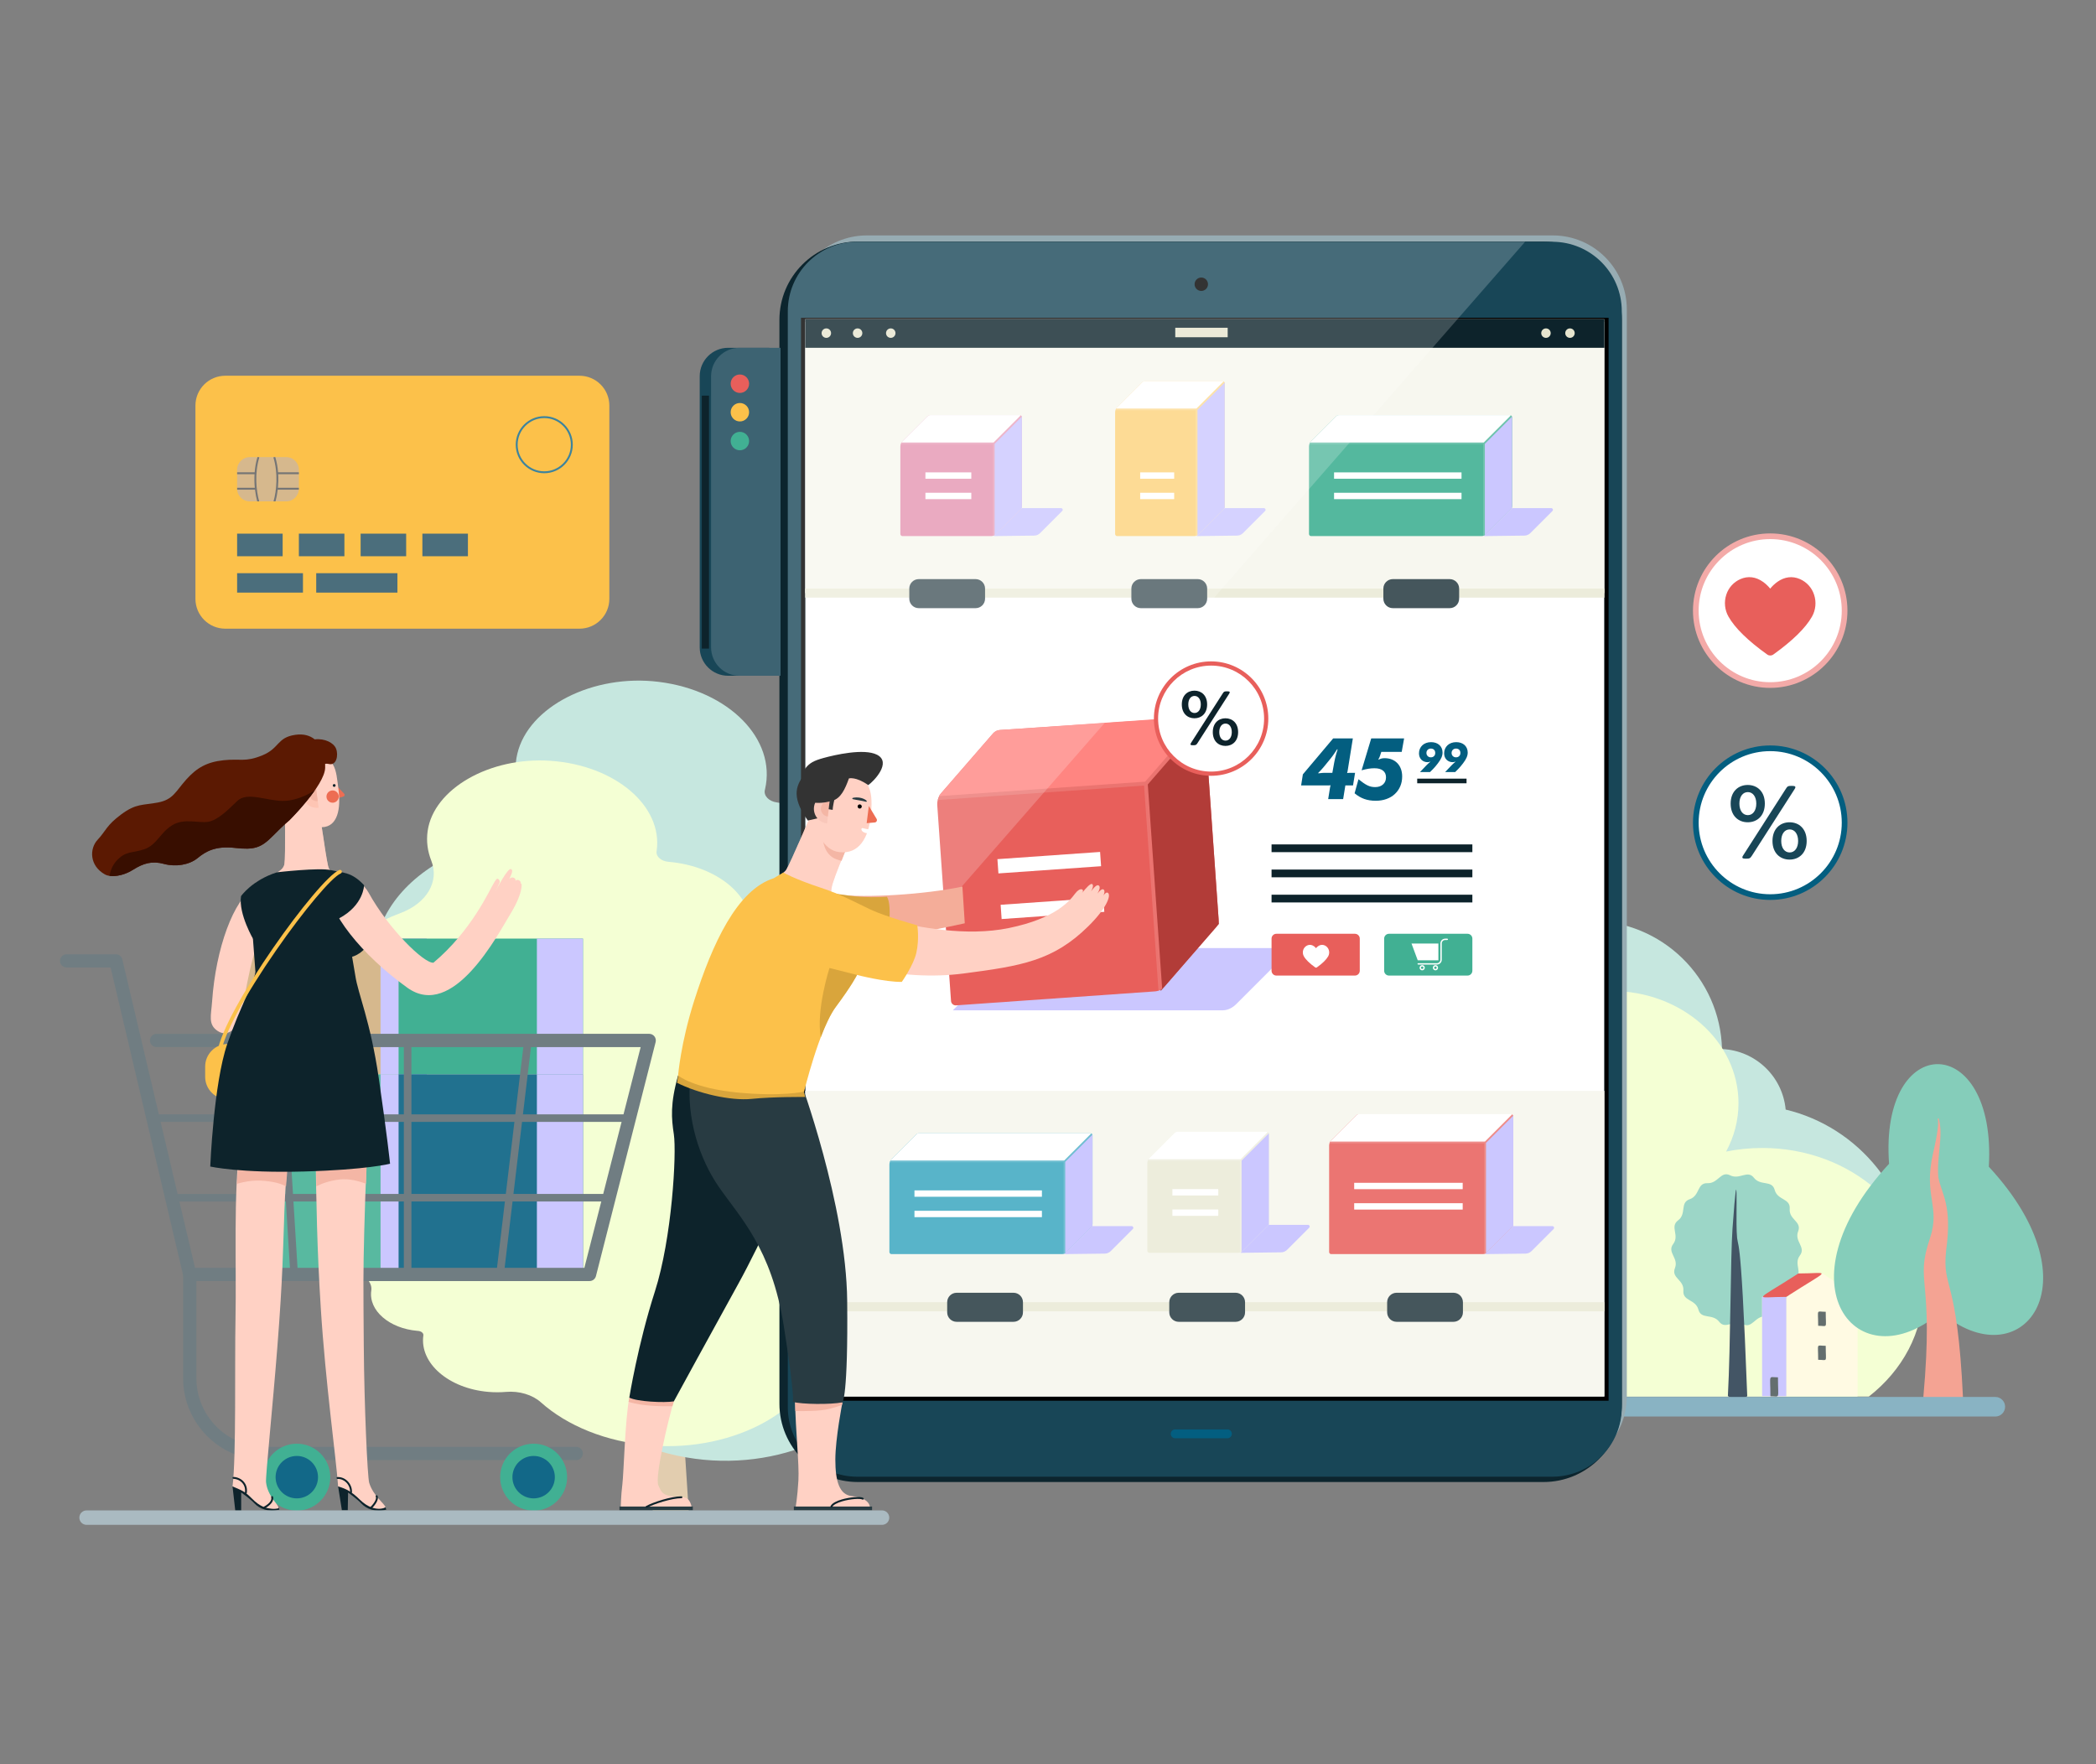 <?xml version="1.0" encoding="UTF-8"?>
<svg width="600px" height="505px" viewBox="0 0 600 505" version="1.1" xmlns="http://www.w3.org/2000/svg" xmlns:xlink="http://www.w3.org/1999/xlink">
    <rect x="0" y="0" width="600" height="505" fill="#808080" stroke="none"/>
    <title>购物1</title>
    <defs>
        <path d="M8.081,0.296 L20.38,4.916 C20.38,4.916 14.232,18.623 13.899,21.524 C13.868,21.795 13.858,22.033 13.871,22.244 L13.871,22.244 L0.112,16.92 C0.488,16.698 0.785,16.422 0.989,16.075 C2.261,13.921 8.081,0.296 8.081,0.296 L8.081,0.296 Z" id="path-1"></path>
        <path d="M9.867,0.33 C9.867,0.33 12.302,17.678 12.949,20.362 C13.01,20.614 13.077,20.827 13.156,21.01 L13.156,21.01 L0.023,21.01 C0.265,20.685 0.423,20.339 0.483,19.961 C0.846,17.663 0.599,3.018 0.589,2.433 L0.589,2.415 L9.867,0.33 Z" id="path-3"></path>
    </defs>
    <g id="购物1" stroke="none" stroke-width="1" fill="none" fill-rule="evenodd">
        <g id="编组" transform="translate(17, 67)">
            <polygon id="Fill-1" fill="#E2CDAF" points="180.229 366.685 169.765 366.685 171.884 327.426 177.692 327.426"></polygon>
            <g transform="translate(0, 0.036)">
                <path d="M251.844,286.343 C252.936,281.635 251.472,276.993 248.185,273.171 C245.674,270.251 245.42,266.633 247.675,263.704 C249.569,261.246 250.925,258.507 251.61,255.55 C253.471,247.524 250.011,239.634 243.087,233.802 C239.464,230.749 238.218,226.6 239.97,222.875 C240.387,221.99 240.711,221.066 240.933,220.109 C242.57,213.044 238.195,206.13 230.499,202.162 C226.04,199.862 224.283,195.671 226.498,192.149 C227.538,190.495 228.394,188.721 228.803,186.956 C231.4,175.756 220.922,164.884 205.401,162.672 L205.355,162.666 C203.071,162.342 201.555,160.735 201.954,159.089 C201.968,159.029 201.982,158.97 201.996,158.91 C205.32,144.572 191.664,130.66 171.609,128.154 C152.776,125.8 134.24,135.237 131.078,148.774 C130.314,152.043 130.434,155.289 131.312,158.383 C133.249,165.211 128.612,172.061 119.951,174.81 C105.024,179.549 93.667,189.43 90.744,202.04 C88.887,210.046 90.708,217.959 95.316,224.859 C99.37,230.93 97.47,238.127 90.728,242.519 C84.149,246.805 79.463,252.684 77.868,259.565 C75.041,271.755 82.709,283.682 96.115,290.415 C98.624,291.675 99.89,293.847 99.378,295.987 C99.373,296.007 99.368,296.027 99.364,296.047 C97.9,302.359 103.804,308.485 112.551,309.731 C112.617,309.741 112.684,309.75 112.75,309.759 C113.745,309.89 114.429,310.574 114.263,311.29 L114.259,311.304 C112.198,320.194 120.514,328.823 132.833,330.577 C134.696,330.843 136.544,330.936 138.346,330.871 C142.497,330.723 146.509,332.246 148.877,334.78 C156.324,342.751 168.012,348.673 182.014,350.55 C208.144,354.052 233.869,341.221 238.408,322.425 C239.363,318.476 239.379,314.548 238.574,310.761 C237.42,305.331 239.739,299.907 244.981,296.084 C248.476,293.534 250.951,290.195 251.844,286.343" id="Fill-2" fill="#C6E7DF"></path>
                <path d="M227.515,286.764 C228.102,282.553 226.364,278.521 223.033,275.297 C220.489,272.835 219.944,269.65 221.747,266.957 C223.26,264.697 224.259,262.213 224.627,259.569 C225.627,252.392 221.786,245.583 214.965,240.753 C211.395,238.225 209.899,234.618 211.173,231.245 C211.476,230.443 211.691,229.612 211.81,228.756 C212.691,222.438 208.099,216.533 200.735,213.387 C196.469,211.563 194.502,207.943 196.216,204.728 C197.021,203.218 197.648,201.611 197.868,200.032 C199.264,190.015 188.763,180.899 174.414,179.67 L174.371,179.667 C172.259,179.487 170.737,178.138 170.958,176.665 C170.966,176.612 170.974,176.559 170.981,176.505 C172.768,163.682 159.104,152.029 140.594,150.751 C123.212,149.551 107.124,158.755 105.415,170.862 C105.002,173.786 105.394,176.648 106.463,179.341 C108.823,185.283 105.188,191.551 97.527,194.384 C84.324,199.268 74.824,208.528 73.252,219.806 C72.254,226.966 74.602,233.872 79.404,239.753 C83.629,244.928 82.522,251.374 76.753,255.57 C71.125,259.663 67.361,265.077 66.503,271.23 C64.984,282.133 73.013,292.311 85.826,297.634 C88.224,298.63 89.568,300.49 89.286,302.405 C89.283,302.423 89.281,302.441 89.278,302.459 C88.492,308.103 94.409,313.24 102.495,313.932 C102.556,313.937 102.617,313.942 102.679,313.947 C103.598,314.017 104.282,314.589 104.192,315.23 L104.19,315.243 C103.082,323.193 111.416,330.428 122.805,331.403 C124.528,331.55 126.221,331.546 127.859,331.405 C131.632,331.08 135.424,332.239 137.804,334.366 C145.289,341.061 156.464,345.748 169.398,346.752 C193.536,348.625 215.885,336.088 218.394,319.269 C218.921,315.736 218.595,312.265 217.532,308.957 C216.008,304.214 217.652,299.314 222.101,295.691 C225.068,293.275 227.035,290.209 227.515,286.764" id="Fill-4" fill="#F4FFD4"></path>
                <polygon id="Fill-6" fill="#D6B88D" points="52.344 240.486 105.132 240.486 105.132 201.645 52.344 201.645"></polygon>
                <polygon id="Fill-8" fill="#58B9A0" points="52.344 296.393 105.132 296.393 105.132 240.486 52.344 240.486"></polygon>
                <polygon id="Fill-9" fill="#CBC7FF" points="91.935 240.486 105.132 240.486 105.132 201.645 91.935 201.645"></polygon>
                <polygon id="Fill-10" fill="#CBC7FF" points="91.935 296.393 105.132 296.393 105.132 240.486 91.935 240.486"></polygon>
                <polygon id="Fill-11" fill="#41B093" points="97.099 240.486 149.887 240.486 149.887 201.645 97.099 201.645"></polygon>
                <polygon id="Fill-12" fill="#21718F" points="97.099 296.393 149.887 296.393 149.887 240.486 97.099 240.486"></polygon>
                <polygon id="Fill-13" fill="#CBC7FF" points="136.69 240.486 149.887 240.486 149.887 201.645 136.69 201.645"></polygon>
                <polygon id="Fill-14" fill="#CBC7FF" points="136.69 296.393 149.887 296.393 149.887 240.486 136.69 240.486"></polygon>
                <path d="M37.32,299.681 C36.44,299.681 35.675,299.075 35.473,298.218 L14.666,209.922 L2.072,209.922 C1.024,209.922 0.174,209.072 0.174,208.024 C0.174,206.975 1.024,206.126 2.072,206.126 L16.169,206.126 C17.05,206.126 17.814,206.731 18.016,207.588 L38.823,295.884 L150.281,295.884 L166.397,232.701 L27.829,232.701 C26.781,232.701 25.931,231.851 25.931,230.803 C25.931,229.754 26.781,228.904 27.829,228.904 L168.84,228.904 C169.427,228.904 169.98,229.175 170.34,229.638 C170.699,230.101 170.824,230.704 170.68,231.272 L153.596,298.252 C153.381,299.093 152.624,299.681 151.756,299.681 L37.32,299.681 Z" id="Fill-15" fill="#707D82"></path>
                <path d="M147.96,350.933 L58.869,350.933 C45.94,350.933 35.422,340.415 35.422,327.487 L35.422,297.783 C35.422,296.735 36.272,295.885 37.32,295.885 C38.369,295.885 39.219,296.735 39.219,297.783 L39.219,327.487 C39.219,338.322 48.034,347.137 58.869,347.137 L147.96,347.137 C149.008,347.137 149.858,347.987 149.858,349.035 C149.858,350.083 149.008,350.933 147.96,350.933" id="Fill-16" fill="#707D82"></path>
                <path d="M145.339,355.814 C145.339,361.106 141.049,365.396 135.757,365.396 C130.465,365.396 126.176,361.106 126.176,355.814 C126.176,350.523 130.465,346.233 135.757,346.233 C141.049,346.233 145.339,350.523 145.339,355.814" id="Fill-17" fill="#41B093"></path>
                <path d="M141.829,355.814 C141.829,359.167 139.11,361.886 135.757,361.886 C132.404,361.886 129.685,359.167 129.685,355.814 C129.685,352.461 132.404,349.742 135.757,349.742 C139.11,349.742 141.829,352.461 141.829,355.814" id="Fill-18" fill="#126888"></path>
                <path d="M77.545,355.814 C77.545,361.106 73.255,365.396 67.963,365.396 C62.672,365.396 58.382,361.106 58.382,355.814 C58.382,350.523 62.672,346.233 67.963,346.233 C73.255,346.233 77.545,350.523 77.545,355.814" id="Fill-19" fill="#41B093"></path>
                <path d="M74.035,355.814 C74.035,359.167 71.316,361.886 67.963,361.886 C64.61,361.886 61.891,359.167 61.891,355.814 C61.891,352.461 64.61,349.742 67.963,349.742 C71.316,349.742 74.035,352.461 74.035,355.814" id="Fill-20" fill="#126888"></path>
                <path d="M162.332,254.123 L28.643,254.123 C28.044,254.123 27.558,253.638 27.558,253.039 C27.558,252.44 28.044,251.954 28.643,251.954 L162.332,251.954 C162.931,251.954 163.417,252.44 163.417,253.039 C163.417,253.638 162.931,254.123 162.332,254.123" id="Fill-21" fill="#707D82"></path>
                <path d="M156.095,276.902 L32.711,276.902 C32.112,276.902 31.626,276.417 31.626,275.818 C31.626,275.218 32.112,274.733 32.711,274.733 L156.095,274.733 C156.694,274.733 157.18,275.218 157.18,275.818 C157.18,276.417 156.694,276.902 156.095,276.902" id="Fill-22" fill="#707D82"></path>
                <path d="M99.691,298.325 C99.091,298.325 98.606,297.839 98.606,297.241 L98.606,230.803 C98.606,230.204 99.091,229.718 99.691,229.718 C100.29,229.718 100.775,230.204 100.775,230.803 L100.775,297.241 C100.775,297.839 100.29,298.325 99.691,298.325" id="Fill-23" fill="#707D82"></path>
                <path d="M126.267,297.783 C126.224,297.783 126.181,297.78 126.137,297.775 C125.543,297.704 125.118,297.164 125.189,296.569 L133.053,230.674 C133.124,230.079 133.662,229.656 134.258,229.725 C134.853,229.796 135.278,230.336 135.207,230.931 L127.343,296.827 C127.277,297.378 126.809,297.783 126.267,297.783" id="Fill-24" fill="#707D82"></path>
                <path d="M67.149,298.054 C66.58,298.054 66.102,297.611 66.067,297.036 L62,230.869 C61.963,230.271 62.417,229.756 63.016,229.72 C63.613,229.68 64.128,230.138 64.165,230.736 L68.232,296.903 C68.269,297.501 67.814,298.015 67.216,298.052 C67.194,298.054 67.171,298.054 67.149,298.054" id="Fill-25" fill="#707D82"></path>
                <path d="M494.163,250.588 C493.293,241.127 485.531,233.664 475.94,233.264 C475.418,212.91 458.768,196.567 438.288,196.567 C417.479,196.567 400.611,213.436 400.611,234.244 C400.611,244.705 404.875,254.167 411.758,260.993 L411.758,332.734 L514.587,332.734 C524.479,323.994 530.719,311.215 530.719,296.977 C530.719,274.47 515.131,255.607 494.163,250.588" id="Fill-26" fill="#C6E7DF"></path>
                <path d="M487.475,261.579 C483.91,261.579 480.441,261.936 477.109,262.612 C479.384,258.418 480.659,253.723 480.659,248.764 C480.659,231.023 464.358,216.641 444.251,216.641 C424.143,216.641 407.843,231.023 407.843,248.764 C407.843,257.682 411.963,265.749 418.614,271.569 L418.614,332.734 L517.98,332.734 C527.539,325.282 533.57,314.387 533.57,302.248 C533.57,279.787 512.932,261.579 487.475,261.579" id="Fill-27" fill="#F4FFD4"></path>
                <path d="M497.732,285.471 C498.864,282.576 495.074,282.166 495.319,278.99 C495.554,275.956 491.819,276.592 491.019,273.582 C490.246,270.679 486.967,272.54 485.072,270.106 C483.245,267.757 480.98,270.782 478.251,269.403 C475.59,268.059 474.847,271.78 471.787,271.659 C468.719,271.538 469.664,275.243 466.686,276.253 C463.813,277.229 465.867,280.444 463.377,282.299 C460.916,284.131 463.866,286.557 461.974,289.059 C460.13,291.497 463.606,293.053 462.469,295.959 C461.337,298.852 465.127,299.263 464.882,302.439 C464.648,305.473 468.382,304.838 469.183,307.846 C469.956,310.75 473.234,308.889 475.129,311.324 C476.957,313.672 479.221,310.647 481.95,312.026 C484.611,313.371 485.354,309.649 488.415,309.77 C491.482,309.892 490.538,306.186 493.515,305.176 C496.389,304.201 494.334,300.985 496.824,299.131 C499.286,297.298 496.335,294.871 498.228,292.37 C500.072,289.933 496.595,288.377 497.732,285.471" id="Fill-28" fill="#9CD6C7"></path>
                <path d="M483.167,332.64 C481.194,280.345 480.387,292.211 480.147,285.554 C479.912,281.748 480.657,261.025 478.951,284.617 C478.367,292.602 478.413,317.811 477.623,332.584 C478.823,333.564 481.967,333.548 483.167,332.64" id="Fill-29" fill="#435565"></path>
                <polygon id="Fill-30" fill="#FFFAE3" points="514.761 332.658 494.338 332.658 494.338 304.202 504.717 297.505 514.761 304.202"></polygon>
                <polygon id="Fill-31" fill="#FAF8DC" points="487.42 332.658 494.339 332.658 494.339 304.202 487.42 304.202"></polygon>
                <polygon id="Fill-32" fill="#CBC7FF" points="487.42 332.658 494.339 332.658 494.339 304.202 487.42 304.202"></polygon>
                <path d="M494.339,304.202 C485.171,304.202 484.727,305.939 497.798,297.505 C506.966,297.505 507.41,295.768 494.339,304.202" id="Fill-33" fill="#E85F5B"></path>
                <path d="M503.468,312.48 C503.468,307.459 502.808,308.476 505.632,308.476 C505.632,313.498 506.292,312.48 503.468,312.48" id="Fill-34" fill="#646E6E"></path>
                <path d="M503.468,322.218 C503.468,317.197 502.808,318.215 505.632,318.215 C505.632,323.236 506.292,322.218 503.468,322.218" id="Fill-35" fill="#646E6E"></path>
                <path d="M489.797,332.658 C489.797,326.15 489.076,327.235 491.961,327.235 C491.961,333.743 492.683,332.658 489.797,332.658" id="Fill-36" fill="#646E6E"></path>
                <path d="M538.573,308.554 C561.274,328.045 583.873,301.009 552.321,266.949 C554.592,228.058 520.959,227.81 523.763,266.111 C491.638,300.791 514.749,329.01 538.573,308.554" id="Fill-37" fill="#85CDBA"></path>
                <path d="M544.933,333.22 C543.279,297.717 538.953,302.265 540.092,290.987 C541.921,277.682 538.767,274.891 537.869,269.961 C537.349,263.908 539.41,258.007 537.964,253.129 C536.882,253.502 539.105,251.333 536.376,263.016 C533.509,275.363 538.553,278.288 535.465,287.432 C531.037,300.523 536.727,298.19 533.57,332.956 C536.012,333.711 542.473,334.405 544.933,333.22" id="Fill-38" fill="#F4A393"></path>
                <path d="M554.178,338.459 L445.436,338.459 L445.436,332.855 L554.178,332.855 C555.725,332.855 556.98,334.109 556.98,335.657 C556.98,337.205 555.725,338.459 554.178,338.459" id="Fill-39" fill="#89B3C3"></path>
                <path d="M209.958,332.671 L209.958,21.556 C209.958,9.847 219.45,0.355 231.16,0.355 L427.491,0.355 C439.2,0.355 448.692,9.847 448.692,21.556 L448.692,332.671 C448.692,344.38 439.2,353.872 427.491,353.872 L231.16,353.872 C219.45,353.872 209.958,344.38 209.958,332.671" id="Fill-40" fill="#97ACB3"></path>
                <path d="M206.117,334.782 L206.117,24.537 C206.117,12.154 216.156,2.116 228.539,2.116 L424.854,2.116 C437.237,2.116 447.276,12.154 447.276,24.537 L447.276,334.782 C447.276,347.165 437.237,357.204 424.854,357.204 L228.539,357.204 C216.156,357.204 206.117,347.165 206.117,334.782" id="Fill-41" fill="#0C252E"></path>
                <path d="M208.518,335.787 L208.518,22.068 C208.518,11.078 217.427,2.169 228.418,2.169 L427.352,2.169 C438.342,2.169 447.252,11.078 447.252,22.068 L447.252,335.787 C447.252,346.777 438.342,355.686 427.352,355.686 L228.418,355.686 C217.427,355.686 208.518,346.777 208.518,335.787" id="Fill-42" fill="#184657"></path>
                <polygon id="Fill-43" fill="#FFFFFF" points="213.494 332.734 442.275 332.734 442.275 25.121 213.494 25.121"></polygon>
                <path d="M212.294,333.934 L443.475,333.934 L443.475,23.921 L212.294,23.921 L212.294,333.934 Z M213.494,332.734 L442.275,332.734 L442.275,25.121 L213.494,25.121 L213.494,332.734 Z" id="Fill-44" fill="#000000"></path>
                <path d="M318.137,343.411 C318.137,342.711 318.704,342.143 319.404,342.143 L334.358,342.143 C335.058,342.143 335.625,342.711 335.625,343.411 C335.625,344.11 335.058,344.678 334.358,344.678 L319.404,344.678 C318.704,344.678 318.137,344.11 318.137,343.411" id="Fill-45" fill="#035E80"></path>
                <path d="M326.881,16.251 C325.821,16.251 324.961,15.391 324.961,14.331 C324.961,13.27 325.821,12.41 326.881,12.41 C327.942,12.41 328.801,13.27 328.801,14.331 C328.801,15.391 327.942,16.251 326.881,16.251" id="Fill-46" fill="#000000"></path>
                <polygon id="Fill-47" fill="#F7F7EF" points="213.494 102.748 442.275 102.748 442.275 24.341 213.494 24.341"></polygon>
                <polygon id="Fill-48" fill="#0D232B" points="213.494 32.526 442.275 32.526 442.275 24.341 213.494 24.341"></polygon>
                <path d="M229.852,28.325 C229.852,29.074 229.245,29.681 228.496,29.681 C227.747,29.681 227.14,29.074 227.14,28.325 C227.14,27.576 227.747,26.969 228.496,26.969 C229.245,26.969 229.852,27.576 229.852,28.325" id="Fill-49" fill="#E6E5CE"></path>
                <path d="M239.343,28.325 C239.343,29.074 238.736,29.681 237.987,29.681 C237.239,29.681 236.632,29.074 236.632,28.325 C236.632,27.576 237.239,26.969 237.987,26.969 C238.736,26.969 239.343,27.576 239.343,28.325" id="Fill-50" fill="#E6E5CE"></path>
                <path d="M220.903,28.325 C220.903,29.074 220.296,29.681 219.547,29.681 C218.799,29.681 218.192,29.074 218.192,28.325 C218.192,27.576 218.799,26.969 219.547,26.969 C220.296,26.969 220.903,27.576 220.903,28.325" id="Fill-51" fill="#E6E5CE"></path>
                <path d="M433.776,28.325 C433.776,29.074 433.169,29.681 432.419,29.681 C431.671,29.681 431.064,29.074 431.064,28.325 C431.064,27.576 431.671,26.969 432.419,26.969 C433.169,26.969 433.776,27.576 433.776,28.325" id="Fill-52" fill="#E6E5CE"></path>
                <path d="M426.906,28.325 C426.906,29.074 426.299,29.681 425.55,29.681 C424.801,29.681 424.194,29.074 424.194,28.325 C424.194,27.576 424.801,26.969 425.55,26.969 C426.299,26.969 426.906,27.576 426.906,28.325" id="Fill-53" fill="#E6E5CE"></path>
                <polygon id="Fill-54" fill="#E6E5CE" points="319.43 29.5 334.435 29.5 334.435 26.788 319.43 26.788"></polygon>
                <path d="M511.036,107.767 C511.036,119.529 501.501,129.064 489.739,129.064 C477.977,129.064 468.442,119.529 468.442,107.767 C468.442,96.005 477.977,86.47 489.739,86.47 C501.501,86.47 511.036,96.005 511.036,107.767" id="Fill-55" fill="#FFFFFF"></path>
                <path d="M489.739,87.284 C478.444,87.284 469.255,96.473 469.255,107.767 C469.255,119.062 478.444,128.251 489.739,128.251 C501.033,128.251 510.222,119.062 510.222,107.767 C510.222,96.473 501.033,87.284 489.739,87.284 M489.739,129.878 C477.547,129.878 467.628,119.959 467.628,107.767 C467.628,95.575 477.547,85.657 489.739,85.657 C501.931,85.657 511.849,95.575 511.849,107.767 C511.849,119.959 501.931,129.878 489.739,129.878" id="Fill-56" fill="#F3AAA8"></path>
                <path d="M511.036,168.467 C511.036,180.229 501.501,189.764 489.739,189.764 C477.977,189.764 468.442,180.229 468.442,168.467 C468.442,156.705 477.977,147.17 489.739,147.17 C501.501,147.17 511.036,156.705 511.036,168.467" id="Fill-57" fill="#FFFFFF"></path>
                <path d="M489.739,147.984 C478.444,147.984 469.255,157.173 469.255,168.467 C469.255,179.762 478.444,188.951 489.739,188.951 C501.033,188.951 510.222,179.762 510.222,168.467 C510.222,157.173 501.033,147.984 489.739,147.984 M489.739,190.578 C477.547,190.578 467.628,180.659 467.628,168.467 C467.628,156.275 477.547,146.357 489.739,146.357 C501.931,146.357 511.849,156.275 511.849,168.467 C511.849,180.659 501.931,190.578 489.739,190.578" id="Fill-58" fill="#035E80"></path>
                <path d="M502.3,103.204 C501.659,101.211 500.195,99.588 498.28,98.743 C496.111,97.788 493.868,98.058 491.784,99.531 C491.019,100.081 490.33,100.731 489.737,101.464 C489.145,100.731 488.456,100.081 487.691,99.531 C485.61,98.051 483.364,97.784 481.194,98.739 C479.282,99.579 477.819,101.195 477.175,103.181 C476.482,105.272 476.707,107.558 477.793,109.474 C479.643,112.739 483.371,116.392 488.897,120.334 C489.412,120.702 490.103,120.702 490.619,120.334 C496.118,116.399 499.846,112.746 501.701,109.477 C502.775,107.564 502.992,105.286 502.3,103.204" id="Fill-59" fill="#E85F5B"></path>
                <path d="M497.731,173.703 C497.731,171.659 496.724,170.392 495.313,170.392 C493.874,170.392 492.895,171.659 492.895,173.703 C492.895,175.718 493.874,176.985 495.313,176.985 C496.724,176.985 497.731,175.718 497.731,173.703 M490.39,173.703 C490.39,170.219 492.578,168.348 495.284,168.348 C497.99,168.348 500.178,170.219 500.178,173.703 C500.178,177.158 497.99,179.029 495.284,179.029 C492.578,179.029 490.39,177.158 490.39,173.703 M481.984,177.849 L494.219,158.761 C494.68,158.013 494.852,157.926 495.946,157.926 C496.868,157.926 497.213,158.099 496.724,158.848 L484.488,177.935 C483.999,178.684 483.826,178.77 482.732,178.77 C481.84,178.77 481.494,178.597 481.984,177.849 M485.755,162.994 C485.755,160.978 484.747,159.711 483.337,159.711 C481.897,159.711 480.919,160.978 480.919,162.994 C480.919,165.037 481.897,166.304 483.337,166.304 C484.747,166.304 485.755,165.037 485.755,162.994 M478.414,162.994 C478.414,159.539 480.602,157.667 483.308,157.667 C486.014,157.667 488.202,159.539 488.202,162.994 C488.202,166.477 486.014,168.348 483.308,168.348 C480.602,168.348 478.414,166.477 478.414,162.994" id="Fill-60" fill="#184657"></path>
                <polygon id="Fill-61" fill="#F7F7EF" points="213.494 332.734 442.275 332.734 442.275 245.228 213.494 245.228"></polygon>
                <polygon id="Fill-62" fill="#ECECDB" points="213.494 104.043 442.275 104.043 442.275 101.452 213.494 101.452"></polygon>
                <path d="M249.397,51.817 C249.049,51.817 248.715,51.904 248.47,52.15 L241.383,59.236 C240.969,59.651 240.737,60.212 240.737,60.798 L240.737,85.822 C240.737,86.156 241.007,86.427 241.341,86.427 L266.779,86.427 C267.251,86.427 267.704,86.239 268.039,85.905 L275.1,78.843 C275.375,78.568 275.53,78.195 275.53,77.805 L275.53,52.482 C275.53,52.143 275.256,51.818 274.918,51.817 L249.397,51.817 Z" id="Fill-63" fill="#E595B1"></path>
                <path d="M248.508,52.112 L241.139,59.481 C240.99,59.629 241.096,59.883 241.306,59.883 L267.517,59.883 L275.113,52.287 C275.295,52.105 275.166,51.781 274.91,51.781 L249.343,51.781 C249.029,51.78 248.729,51.891 248.508,52.112" id="Fill-64" fill="#FFFFFF"></path>
                <path d="M267.498,86.427 L275.53,78.413 L275.53,52.373 C275.53,52.16 275.273,52.054 275.122,52.204 L267.498,59.846 L267.498,86.427 Z" id="Fill-65" fill="#CBC7FF"></path>
                <path d="M262.274,107.057 L246.003,107.057 C244.506,107.057 243.292,105.843 243.292,104.345 L243.292,101.452 C243.292,99.955 244.506,98.741 246.003,98.741 L262.274,98.741 C263.772,98.741 264.985,99.955 264.985,101.452 L264.985,104.345 C264.985,105.843 263.772,107.057 262.274,107.057" id="Fill-66" fill="#45565C"></path>
                <path d="M325.85,107.057 L309.58,107.057 C308.082,107.057 306.868,105.843 306.868,104.345 L306.868,101.452 C306.868,99.955 308.082,98.741 309.58,98.741 L325.85,98.741 C327.348,98.741 328.562,99.955 328.562,101.452 L328.562,104.345 C328.562,105.843 327.348,107.057 325.85,107.057" id="Fill-67" fill="#45565C"></path>
                <path d="M397.983,107.057 L381.712,107.057 C380.214,107.057 379.001,105.843 379.001,104.345 L379.001,101.452 C379.001,99.955 380.214,98.741 381.712,98.741 L397.983,98.741 C399.48,98.741 400.694,99.955 400.694,101.452 L400.694,104.345 C400.694,105.843 399.48,107.057 397.983,107.057" id="Fill-68" fill="#45565C"></path>
                <polygon id="Fill-69" fill="#ECECDB" points="213.494 308.331 442.275 308.331 442.275 305.74 213.494 305.74"></polygon>
                <path d="M273.122,311.344 L256.852,311.344 C255.354,311.344 254.14,310.13 254.14,308.633 L254.14,305.74 C254.14,304.242 255.354,303.028 256.852,303.028 L273.122,303.028 C274.62,303.028 275.834,304.242 275.834,305.74 L275.834,308.633 C275.834,310.13 274.62,311.344 273.122,311.344" id="Fill-70" fill="#45565C"></path>
                <path d="M336.698,311.344 L320.428,311.344 C318.93,311.344 317.716,310.13 317.716,308.633 L317.716,305.74 C317.716,304.242 318.93,303.028 320.428,303.028 L336.698,303.028 C338.196,303.028 339.41,304.242 339.41,305.74 L339.41,308.633 C339.41,310.13 338.196,311.344 336.698,311.344" id="Fill-71" fill="#45565C"></path>
                <path d="M399.067,311.344 L382.797,311.344 C381.299,311.344 380.085,310.13 380.085,308.633 L380.085,305.74 C380.085,304.242 381.299,303.028 382.797,303.028 L399.067,303.028 C400.565,303.028 401.779,304.242 401.779,305.74 L401.779,308.633 C401.779,310.13 400.565,311.344 399.067,311.344" id="Fill-72" fill="#45565C"></path>
                <path d="M364.95,151.137 C365.02,150.75 365.09,150.414 365.161,150.132 C365.232,149.851 365.298,149.581 365.36,149.325 C365.421,149.07 365.496,148.802 365.584,148.519 C365.672,148.237 365.778,147.902 365.901,147.514 L365.77,147.435 C365.505,147.841 365.276,148.189 365.082,148.479 C364.888,148.77 364.698,149.044 364.513,149.299 C364.328,149.555 364.126,149.819 363.905,150.093 C363.685,150.366 363.416,150.696 363.099,151.084 L362.173,152.221 C361.962,152.468 361.79,152.671 361.658,152.829 C361.526,152.988 361.393,153.138 361.261,153.279 C361.129,153.42 360.997,153.561 360.864,153.702 C360.732,153.843 360.56,154.019 360.349,154.231 L360.375,154.336 C360.604,154.319 360.794,154.301 360.944,154.283 C361.093,154.266 361.243,154.249 361.393,154.231 C361.543,154.213 361.697,154.204 361.856,154.204 L362.464,154.204 L364.394,154.204 L364.95,151.137 Z M355.959,154.627 L364.632,144.341 L370.264,144.341 L368.81,153.411 C368.775,153.623 368.748,153.772 368.731,153.861 C368.713,153.949 368.678,154.081 368.625,154.257 C368.819,154.222 368.964,154.204 369.061,154.204 L369.497,154.204 L370.899,154.204 L370.318,157.801 L368.123,157.801 L367.488,161.714 L363.204,161.714 L363.707,158.594 C363.742,158.382 363.769,158.232 363.786,158.144 C363.803,158.056 363.839,157.924 363.892,157.748 C363.698,157.783 363.552,157.801 363.456,157.801 L363.019,157.801 L355.457,157.801 L355.959,154.627 Z" id="Fill-73" fill="#035E80"></path>
                <path d="M371.877,156.029 C372.406,156.452 372.882,156.809 373.305,157.1 C373.728,157.39 374.125,157.624 374.495,157.8 C374.865,157.977 375.222,158.1 375.566,158.171 C375.909,158.241 376.275,158.276 376.663,158.276 C377.597,158.276 378.346,158.021 378.91,157.509 C379.475,156.998 379.757,156.32 379.757,155.474 C379.757,154.645 379.47,154.006 378.898,153.556 C378.324,153.107 377.509,152.882 376.452,152.882 C375.887,152.882 375.328,152.926 374.773,153.014 C374.217,153.103 373.551,153.252 372.776,153.464 L375.526,144.341 L384.939,144.341 L384.252,148.202 L378.408,148.202 L378.064,149.259 C377.976,149.507 377.906,149.692 377.853,149.815 C377.8,149.939 377.703,150.124 377.562,150.37 L377.641,150.423 C377.941,150.264 378.223,150.154 378.487,150.093 C378.752,150.031 379.043,150 379.36,150 C380.118,150 380.805,150.124 381.423,150.37 C382.039,150.617 382.568,150.97 383.009,151.428 C383.45,151.886 383.789,152.437 384.028,153.08 C384.265,153.724 384.384,154.442 384.384,155.236 C384.384,156.276 384.199,157.219 383.829,158.065 C383.459,158.911 382.943,159.643 382.282,160.259 C381.621,160.877 380.823,161.353 379.889,161.687 C378.954,162.022 377.932,162.19 376.822,162.19 C375.605,162.19 374.512,162.018 373.543,161.674 C372.573,161.33 371.648,160.788 370.767,160.048 L371.877,156.029 Z" id="Fill-74" fill="#035E80"></path>
                <path d="M392.591,147.249 C392.223,147.249 391.92,147.366 391.685,147.602 C391.449,147.838 391.331,148.14 391.331,148.508 C391.331,148.868 391.451,149.167 391.691,149.402 C391.931,149.638 392.231,149.755 392.591,149.755 C392.968,149.755 393.273,149.64 393.504,149.408 C393.735,149.177 393.851,148.877 393.851,148.508 C393.851,148.123 393.737,147.817 393.51,147.589 C393.283,147.363 392.977,147.249 392.591,147.249 L392.591,147.249 Z M392.411,150.99 C392.128,151.092 391.88,151.144 391.666,151.144 C391.306,151.144 390.974,151.082 390.669,150.957 C390.365,150.833 390.104,150.66 389.885,150.437 C389.667,150.214 389.497,149.948 389.377,149.64 C389.257,149.331 389.198,148.988 389.198,148.611 C389.198,148.14 389.283,147.707 389.454,147.313 C389.626,146.919 389.864,146.58 390.168,146.297 C390.472,146.015 390.837,145.796 391.261,145.642 C391.685,145.487 392.15,145.41 392.655,145.41 C393.144,145.41 393.592,145.481 393.999,145.622 C394.406,145.764 394.753,145.965 395.04,146.226 C395.328,146.488 395.55,146.803 395.709,147.171 C395.867,147.54 395.947,147.947 395.947,148.393 C395.947,148.624 395.921,148.858 395.869,149.094 C395.818,149.329 395.738,149.571 395.631,149.82 C395.525,150.069 395.385,150.33 395.214,150.604 C395.042,150.878 394.837,151.174 394.597,151.491 C394.391,151.765 394.168,152.044 393.928,152.327 C393.689,152.61 393.453,152.871 393.221,153.111 C393.041,153.308 392.754,153.595 392.36,153.972 L389.48,153.972 L391.113,152.262 C391.25,152.117 391.37,151.995 391.473,151.896 C391.576,151.798 391.672,151.705 391.762,151.619 C391.852,151.534 391.948,151.446 392.051,151.356 C392.154,151.266 392.283,151.161 392.437,151.041 L392.411,150.99 Z" id="Fill-75" fill="#035E80"></path>
                <path d="M399.79,147.249 C399.422,147.249 399.119,147.366 398.884,147.602 C398.648,147.838 398.53,148.14 398.53,148.508 C398.53,148.868 398.65,149.167 398.89,149.402 C399.13,149.638 399.43,149.755 399.79,149.755 C400.167,149.755 400.472,149.64 400.703,149.408 C400.934,149.177 401.05,148.877 401.05,148.508 C401.05,148.123 400.936,147.817 400.709,147.589 C400.482,147.363 400.176,147.249 399.79,147.249 L399.79,147.249 Z M399.61,150.99 C399.327,151.092 399.079,151.144 398.865,151.144 C398.505,151.144 398.172,151.082 397.868,150.957 C397.564,150.833 397.302,150.66 397.084,150.437 C396.866,150.214 396.696,149.948 396.576,149.64 C396.456,149.331 396.397,148.988 396.397,148.611 C396.397,148.14 396.482,147.707 396.653,147.313 C396.825,146.919 397.063,146.58 397.367,146.297 C397.671,146.015 398.036,145.796 398.46,145.642 C398.884,145.487 399.349,145.41 399.854,145.41 C400.343,145.41 400.791,145.481 401.198,145.622 C401.605,145.764 401.952,145.965 402.239,146.226 C402.527,146.488 402.749,146.803 402.908,147.171 C403.066,147.54 403.146,147.947 403.146,148.393 C403.146,148.624 403.12,148.858 403.068,149.094 C403.017,149.329 402.937,149.571 402.83,149.82 C402.724,150.069 402.584,150.33 402.413,150.604 C402.241,150.878 402.036,151.174 401.796,151.491 C401.59,151.765 401.367,152.044 401.127,152.327 C400.888,152.61 400.651,152.871 400.42,153.111 C400.24,153.308 399.953,153.595 399.559,153.972 L396.679,153.972 L398.312,152.262 C398.449,152.117 398.569,151.995 398.672,151.896 C398.774,151.798 398.871,151.705 398.961,151.619 C399.051,151.534 399.147,151.446 399.25,151.356 C399.353,151.266 399.482,151.161 399.636,151.041 L399.61,150.99 Z" id="Fill-76" fill="#035E80"></path>
                <polygon id="Fill-77" fill="#0D232B" points="388.689 157.186 402.813 157.186 402.813 155.857 388.689 155.857"></polygon>
                <path d="M346.995,176.899 L404.478,176.899 L404.478,174.684 L346.995,174.684 L346.995,176.899 Z M346.995,184.098 L404.478,184.098 L404.478,181.883 L346.995,181.883 L346.995,184.098 Z M346.995,191.296 L404.478,191.296 L404.478,189.082 L346.995,189.082 L346.995,191.296 Z" id="Fill-78" fill="#0D232B"></path>
                <path d="M267.498,86.427 L275.53,78.413 L286.724,78.413 C287.158,78.413 287.374,78.937 287.068,79.244 L280.74,85.571 C280.291,86.02 279.685,86.276 279.051,86.284 L267.498,86.427 Z" id="Fill-79" fill="#CBC7FF"></path>
                <polygon id="Fill-80" fill="#FFFFFF" points="247.912 70.01 261.045 70.01 261.045 68.185 247.912 68.185"></polygon>
                <polygon id="Fill-81" fill="#FFFFFF" points="247.912 75.847 261.045 75.847 261.045 74.023 247.912 74.023"></polygon>
                <path d="M275.143,51.914 L267.416,59.64 L241.071,59.64 C240.977,59.793 240.906,59.957 240.852,60.127 L267.236,60.127 L267.236,86.359 C267.408,86.313 267.572,86.246 267.723,86.151 L267.723,60.021 L275.485,52.259 C275.423,52.101 275.3,51.977 275.143,51.914" id="Fill-82" fill="#E8A2BB"></path>
                <path d="M320.093,256.985 C319.745,256.985 319.412,257.073 319.166,257.319 L312.08,264.405 C311.666,264.819 311.433,265.381 311.433,265.967 L311.433,290.991 C311.433,291.325 311.704,291.595 312.038,291.595 L337.475,291.595 C337.948,291.595 338.401,291.408 338.736,291.074 L345.797,284.012 C346.072,283.736 346.227,283.363 346.227,282.974 L346.227,257.651 C346.227,257.312 345.953,256.987 345.615,256.985 L320.093,256.985 Z" id="Fill-83" fill="#EDEDDC"></path>
                <path d="M319.204,257.281 L311.836,264.649 C311.687,264.798 311.792,265.052 312.003,265.052 L338.214,265.052 L345.81,257.456 C345.991,257.274 345.863,256.95 345.607,256.95 L320.039,256.95 C319.726,256.949 319.426,257.059 319.204,257.281" id="Fill-84" fill="#FFFFFF"></path>
                <path d="M338.195,291.595 L346.227,283.582 L346.227,257.541 C346.227,257.328 345.97,257.222 345.819,257.372 L338.195,265.015 L338.195,291.595 Z" id="Fill-85" fill="#CBC7FF"></path>
                <path d="M338.195,291.595 L346.227,283.582 L357.42,283.582 C357.854,283.582 358.071,284.106 357.765,284.412 L351.437,290.74 C350.988,291.189 350.382,291.444 349.747,291.452 L338.195,291.595 Z" id="Fill-86" fill="#CBC7FF"></path>
                <polygon id="Fill-87" fill="#FFFFFF" points="318.608 275.178 331.742 275.178 331.742 273.354 318.608 273.354"></polygon>
                <polygon id="Fill-88" fill="#FFFFFF" points="318.608 281.015 331.742 281.015 331.742 279.191 318.608 279.191"></polygon>
                <path d="M345.839,257.082 L338.113,264.809 L311.768,264.809 C311.674,264.961 311.603,265.125 311.548,265.295 L337.933,265.295 L337.933,291.528 C338.105,291.482 338.269,291.414 338.42,291.32 L338.42,265.19 L346.182,257.428 C346.12,257.27 345.997,257.145 345.839,257.082" id="Fill-89" fill="#F0F0E3"></path>
                <path d="M255.766,222.172 L273.742,204.356 L350.292,204.356 C351.265,204.356 351.752,205.532 351.064,206.219 L336.87,220.413 C335.863,221.42 334.503,222.154 333.08,222.172 L255.766,222.172 Z" id="Fill-90" fill="#CBC7FF"></path>
                <path d="M366.373,51.817 C366.026,51.817 365.693,51.904 365.447,52.15 L358.361,59.236 C357.946,59.651 357.714,60.212 357.714,60.798 L357.714,85.822 C357.714,86.156 357.984,86.427 358.318,86.427 L407.107,86.427 C407.58,86.427 408.033,86.239 408.367,85.905 L415.428,78.843 C415.704,78.568 415.859,78.195 415.859,77.805 L415.859,52.482 C415.859,52.143 415.585,51.818 415.246,51.817 L366.373,51.817 Z" id="Fill-91" fill="#54B89E"></path>
                <path d="M365.485,52.112 L358.116,59.481 C357.968,59.629 358.073,59.883 358.283,59.883 L407.845,59.883 L415.442,52.287 C415.623,52.105 415.495,51.781 415.238,51.781 L366.319,51.781 C366.006,51.78 365.706,51.891 365.485,52.112" id="Fill-92" fill="#FFFFFF"></path>
                <path d="M407.826,86.427 L415.859,78.413 L415.859,52.373 C415.859,52.16 415.601,52.054 415.451,52.204 L407.826,59.846 L407.826,86.427 Z" id="Fill-93" fill="#CBC7FF"></path>
                <path d="M407.826,86.427 L415.859,78.413 L427.052,78.413 C427.486,78.413 427.703,78.937 427.396,79.244 L421.069,85.571 C420.62,86.02 420.013,86.276 419.379,86.284 L407.826,86.427 Z" id="Fill-94" fill="#CBC7FF"></path>
                <polygon id="Fill-95" fill="#FFFFFF" points="364.888 70.01 401.374 70.01 401.374 68.185 364.888 68.185"></polygon>
                <polygon id="Fill-96" fill="#FFFFFF" points="364.888 75.847 401.374 75.847 401.374 74.023 364.888 74.023"></polygon>
                <path d="M415.471,51.914 L407.744,59.64 L358.048,59.64 C357.954,59.793 357.884,59.957 357.829,60.127 L407.565,60.127 L407.565,86.359 C407.737,86.313 407.9,86.246 408.051,86.151 L408.051,60.021 L415.814,52.259 C415.752,52.101 415.628,51.977 415.471,51.914" id="Fill-97" fill="#6FC3AD"></path>
                <path d="M246.257,257.354 C245.91,257.354 245.577,257.441 245.331,257.687 L238.245,264.773 C237.83,265.188 237.598,265.75 237.598,266.336 L237.598,291.359 C237.598,291.693 237.868,291.964 238.203,291.964 L286.991,291.964 C287.464,291.964 287.917,291.776 288.251,291.442 L295.313,284.381 C295.588,284.105 295.743,283.732 295.743,283.343 L295.743,258.019 C295.743,257.681 295.469,257.355 295.131,257.354 L246.257,257.354 Z" id="Fill-98" fill="#58B4C9"></path>
                <path d="M245.369,257.649 L238,265.018 C237.852,265.166 237.957,265.42 238.167,265.42 L287.729,265.42 L295.326,257.824 C295.507,257.643 295.379,257.318 295.122,257.318 L246.203,257.318 C245.891,257.318 245.59,257.428 245.369,257.649" id="Fill-99" fill="#FFFFFF"></path>
                <path d="M287.711,291.964 L295.743,283.95 L295.743,257.91 C295.743,257.697 295.485,257.59 295.335,257.741 L287.711,265.383 L287.711,291.964 Z" id="Fill-100" fill="#CBC7FF"></path>
                <path d="M287.711,291.964 L295.743,283.95 L306.936,283.95 C307.37,283.95 307.587,284.475 307.281,284.781 L300.953,291.109 C300.504,291.557 299.898,291.813 299.263,291.821 L287.711,291.964 Z" id="Fill-101" fill="#CBC7FF"></path>
                <polygon id="Fill-102" fill="#FFFFFF" points="244.773 275.547 281.258 275.547 281.258 273.723 244.773 273.723"></polygon>
                <polygon id="Fill-103" fill="#FFFFFF" points="244.773 281.384 281.258 281.384 281.258 279.56 244.773 279.56"></polygon>
                <path d="M295.355,257.451 L287.629,265.178 L237.932,265.178 C237.838,265.33 237.768,265.494 237.713,265.664 L287.449,265.664 L287.449,291.897 C287.621,291.851 287.785,291.783 287.935,291.688 L287.935,265.558 L295.698,257.796 C295.636,257.638 295.513,257.514 295.355,257.451" id="Fill-104" fill="#70BFD1"></path>
                <path d="M372.133,251.93 C371.786,251.93 371.452,252.018 371.207,252.263 L364.121,259.35 C363.706,259.764 363.474,260.326 363.474,260.912 L363.474,291.359 C363.474,291.693 363.744,291.964 364.078,291.964 L407.443,291.964 C407.916,291.964 408.369,291.776 408.703,291.442 L415.765,284.38 C416.04,284.105 416.194,283.732 416.194,283.343 L416.194,252.595 C416.194,252.257 415.921,251.931 415.582,251.93 L372.133,251.93 Z" id="Fill-105" fill="#EB7572"></path>
                <path d="M371.245,252.225 L363.876,259.594 C363.728,259.742 363.833,259.996 364.043,259.996 L408.181,259.996 L415.777,252.4 C415.959,252.219 415.83,251.894 415.574,251.894 L372.079,251.894 C371.766,251.894 371.466,252.004 371.245,252.225" id="Fill-106" fill="#FFFFFF"></path>
                <path d="M408.163,291.964 L416.194,283.95 L416.194,252.486 C416.194,252.273 415.937,252.167 415.787,252.317 L408.163,259.96 L408.163,291.964 Z" id="Fill-107" fill="#CBC7FF"></path>
                <path d="M408.163,291.964 L416.194,283.95 L427.388,283.95 C427.822,283.95 428.039,284.475 427.732,284.781 L421.405,291.109 C420.956,291.557 420.349,291.813 419.715,291.821 L408.163,291.964 Z" id="Fill-108" fill="#CBC7FF"></path>
                <polygon id="Fill-109" fill="#FFFFFF" points="370.649 273.377 401.71 273.377 401.71 271.553 370.649 271.553"></polygon>
                <polygon id="Fill-110" fill="#FFFFFF" points="370.649 279.215 401.71 279.215 401.71 277.39 370.649 277.39"></polygon>
                <path d="M415.807,252.027 L408.08,259.754 L363.809,259.754 C363.714,259.906 363.643,260.07 363.589,260.24 L407.901,260.24 L407.901,291.896 C408.072,291.851 408.237,291.782 408.387,291.688 L408.387,260.134 L416.15,252.372 C416.088,252.214 415.964,252.09 415.807,252.027" id="Fill-111" fill="#EE8C89"></path>
                <path d="M310.872,42.087 C310.524,42.087 310.191,42.175 309.945,42.42 L302.859,49.507 C302.444,49.921 302.212,50.483 302.212,51.069 L302.212,85.822 C302.212,86.156 302.482,86.427 302.816,86.427 L324.848,86.427 C325.321,86.427 325.774,86.239 326.109,85.905 L333.17,78.843 C333.445,78.568 333.6,78.195 333.6,77.805 L333.6,42.752 C333.6,42.414 333.326,42.088 332.988,42.087 L310.872,42.087 Z" id="Fill-112" fill="#FDD27B"></path>
                <path d="M309.983,42.382 L302.614,49.751 C302.465,49.9 302.571,50.154 302.781,50.154 L325.586,50.154 L333.183,42.557 C333.364,42.376 333.236,42.051 332.979,42.051 L310.818,42.051 C310.505,42.051 310.204,42.161 309.983,42.382" id="Fill-113" fill="#FFFFFF"></path>
                <path d="M325.568,86.427 L333.6,78.413 L333.6,42.643 C333.6,42.43 333.343,42.324 333.192,42.474 L325.568,50.116 L325.568,86.427 Z" id="Fill-114" fill="#CBC7FF"></path>
                <path d="M325.568,86.427 L333.6,78.413 L344.794,78.413 C345.227,78.413 345.444,78.937 345.137,79.244 L338.81,85.571 C338.361,86.02 337.755,86.276 337.12,86.284 L325.568,86.427 Z" id="Fill-115" fill="#CBC7FF"></path>
                <polygon id="Fill-116" fill="#FFFFFF" points="309.387 70.01 319.115 70.01 319.115 68.185 309.387 68.185"></polygon>
                <polygon id="Fill-117" fill="#FFFFFF" points="309.387 75.847 319.115 75.847 319.115 74.023 309.387 74.023"></polygon>
                <path d="M333.212,42.184 L325.486,49.911 L302.547,49.911 C302.453,50.063 302.382,50.227 302.327,50.397 L325.306,50.397 L325.306,86.359 C325.478,86.313 325.642,86.246 325.793,86.151 L325.793,50.292 L333.555,42.529 C333.493,42.371 333.37,42.247 333.212,42.184" id="Fill-118" fill="#FDDB94"></path>
                <path d="M269.261,141.93 C268.483,141.985 267.758,142.346 267.247,142.935 L252.505,159.906 C251.643,160.899 251.21,162.192 251.302,163.503 L255.238,219.5 C255.29,220.247 255.939,220.81 256.686,220.758 L313.608,216.757 C314.666,216.683 315.651,216.191 316.346,215.391 L331.037,198.478 C331.61,197.819 331.897,196.96 331.836,196.088 L327.854,139.422 C327.8,138.664 327.145,138.093 326.387,138.143 L269.261,141.93 Z" id="Fill-119" fill="#E85F5B"></path>
                <path d="M267.327,142.843 L251.996,160.491 C251.687,160.847 251.963,161.399 252.433,161.367 L311.086,157.244 L326.89,139.051 C327.267,138.616 326.931,137.942 326.357,137.982 L269.139,141.94 C268.439,141.988 267.787,142.313 267.327,142.843" id="Fill-120" fill="#FF8581"></path>
                <path d="M315.26,216.641 L331.932,197.449 L327.836,139.177 C327.803,138.701 327.21,138.503 326.897,138.863 L310.997,157.167 L315.26,216.641 Z" id="Fill-121" fill="#B23C38"></path>
                <polygon id="Fill-122" fill="#FFFFFF" points="298.197 180.922 268.807 182.987 268.521 178.905 297.91 176.84"></polygon>
                <polygon id="Fill-123" fill="#FFFFFF" points="299.115 193.984 269.726 196.049 269.439 191.968 298.829 189.902"></polygon>
                <path d="M326.897,138.211 L310.822,156.716 L251.87,160.859 C251.683,161.215 251.55,161.593 251.455,161.983 L310.497,157.833 L314.622,216.534 C314.999,216.404 315.356,216.227 315.678,215.992 L311.568,157.52 L327.718,138.929 C327.555,138.586 327.259,138.327 326.897,138.211" id="Fill-124" fill="#EB7470"></path>
                <path d="M370.864,212.228 L348.377,212.228 C347.614,212.228 346.995,211.609 346.995,210.846 L346.995,201.649 C346.995,200.886 347.614,200.267 348.377,200.267 L370.864,200.267 C371.627,200.267 372.246,200.886 372.246,201.649 L372.246,210.846 C372.246,211.609 371.627,212.228 370.864,212.228" id="Fill-125" fill="#E85F5B"></path>
                <path d="M363.381,204.893 C363.194,204.312 362.768,203.84 362.211,203.593 C361.579,203.316 360.925,203.394 360.318,203.823 C360.096,203.983 359.895,204.172 359.722,204.386 C359.55,204.172 359.349,203.983 359.126,203.823 C358.521,203.392 357.866,203.314 357.234,203.593 C356.678,203.837 356.252,204.307 356.064,204.886 C355.863,205.495 355.928,206.16 356.244,206.719 C356.783,207.67 357.868,208.733 359.478,209.881 C359.628,209.989 359.829,209.989 359.979,209.881 C361.581,208.735 362.666,207.672 363.207,206.72 C363.519,206.162 363.583,205.499 363.381,204.893" id="Fill-126" fill="#FFFFFF"></path>
                <path d="M403.096,212.228 L380.61,212.228 C379.846,212.228 379.227,211.609 379.227,210.846 L379.227,201.649 C379.227,200.886 379.846,200.267 380.61,200.267 L403.096,200.267 C403.86,200.267 404.478,200.886 404.478,201.649 L404.478,210.846 C404.478,211.609 403.86,212.228 403.096,212.228" id="Fill-127" fill="#41B093"></path>
                <polygon id="Fill-128" fill="#FFFFFF" points="394.748 207.865 388.842 207.865 387.055 203.053 394.748 203.053"></polygon>
                <path d="M394.34,209.076 L388.965,209.076 C388.858,209.076 388.771,208.989 388.771,208.882 C388.771,208.774 388.858,208.687 388.965,208.687 L394.34,208.687 C394.885,208.687 395.328,208.244 395.328,207.699 L395.328,203.035 C395.328,202.277 395.945,201.66 396.703,201.66 L397.301,201.66 C397.409,201.66 397.496,201.747 397.496,201.855 C397.496,201.962 397.409,202.049 397.301,202.049 L396.703,202.049 C396.159,202.049 395.717,202.491 395.717,203.035 L395.717,207.699 C395.717,208.458 395.099,209.076 394.34,209.076" id="Fill-129" fill="#FFFFFF"></path>
                <path d="M390.115,209.628 C389.918,209.628 389.758,209.788 389.758,209.984 C389.758,210.18 389.918,210.34 390.115,210.34 C390.311,210.34 390.471,210.18 390.471,209.984 C390.471,209.788 390.311,209.628 390.115,209.628 M390.115,210.729 C389.704,210.729 389.37,210.395 389.37,209.984 C389.37,209.573 389.704,209.239 390.115,209.239 C390.525,209.239 390.859,209.573 390.859,209.984 C390.859,210.395 390.525,210.729 390.115,210.729" id="Fill-130" fill="#FFFFFF"></path>
                <path d="M393.914,209.628 C393.717,209.628 393.557,209.788 393.557,209.984 C393.557,210.18 393.717,210.34 393.914,210.34 C394.11,210.34 394.27,210.18 394.27,209.984 C394.27,209.788 394.11,209.628 393.914,209.628 M393.914,210.729 C393.503,210.729 393.169,210.395 393.169,209.984 C393.169,209.573 393.503,209.239 393.914,209.239 C394.324,209.239 394.658,209.573 394.658,209.984 C394.658,210.395 394.324,210.729 393.914,210.729" id="Fill-131" fill="#FFFFFF"></path>
                <path d="M345.463,138.667 C345.463,147.378 338.401,154.44 329.69,154.44 C320.979,154.44 313.917,147.378 313.917,138.667 C313.917,129.956 320.979,122.894 329.69,122.894 C338.401,122.894 345.463,129.956 345.463,138.667" id="Fill-132" fill="#FFFFFF"></path>
                <path d="M329.69,123.497 C321.326,123.497 314.52,130.302 314.52,138.667 C314.52,147.032 321.326,153.837 329.69,153.837 C338.055,153.837 344.861,147.032 344.861,138.667 C344.861,130.302 338.055,123.497 329.69,123.497 M329.69,155.042 C320.661,155.042 313.315,147.696 313.315,138.667 C313.315,129.637 320.661,122.291 329.69,122.291 C338.72,122.291 346.066,129.637 346.066,138.667 C346.066,147.696 338.72,155.042 329.69,155.042" id="Fill-133" fill="#E85F5B"></path>
                <path d="M335.611,142.544 C335.611,141.03 334.865,140.092 333.82,140.092 C332.754,140.092 332.029,141.03 332.029,142.544 C332.029,144.037 332.754,144.975 333.82,144.975 C334.865,144.975 335.611,144.037 335.611,142.544 M330.174,142.544 C330.174,139.964 331.794,138.578 333.799,138.578 C335.803,138.578 337.424,139.964 337.424,142.544 C337.424,145.103 335.803,146.489 333.799,146.489 C331.794,146.489 330.174,145.103 330.174,142.544 M323.947,145.615 L333.01,131.477 C333.351,130.923 333.479,130.859 334.289,130.859 C334.972,130.859 335.228,130.987 334.865,131.541 L325.802,145.679 C325.44,146.234 325.312,146.298 324.501,146.298 C323.84,146.298 323.584,146.17 323.947,145.615 M326.741,134.612 C326.741,133.119 325.994,132.181 324.949,132.181 C323.883,132.181 323.158,133.119 323.158,134.612 C323.158,136.126 323.883,137.064 324.949,137.064 C325.994,137.064 326.741,136.126 326.741,134.612 M321.303,134.612 C321.303,132.053 322.924,130.667 324.928,130.667 C326.933,130.667 328.553,132.053 328.553,134.612 C328.553,137.192 326.933,138.578 324.928,138.578 C322.924,138.578 321.303,137.192 321.303,134.612" id="Fill-134" fill="#0D232B"></path>
                <path d="M148.888,112.929 L47.488,112.929 C42.77,112.929 38.946,109.105 38.946,104.387 L38.946,49.064 C38.946,44.347 42.77,40.522 47.488,40.522 L148.888,40.522 C153.606,40.522 157.431,44.347 157.431,49.064 L157.431,104.387 C157.431,109.105 153.606,112.929 148.888,112.929" id="Fill-135" fill="#FCC14A"></path>
                <path d="M64.938,76.49 L54.495,76.49 C52.497,76.49 50.877,74.87 50.877,72.872 L50.877,67.433 C50.877,65.435 52.497,63.815 54.495,63.815 L64.938,63.815 C66.936,63.815 68.556,65.435 68.556,67.433 L68.556,72.872 C68.556,74.87 66.936,76.49 64.938,76.49" id="Fill-136" fill="#D6B88D"></path>
                <path d="M103.912,92.195 L116.946,92.195 L116.946,85.724 L103.912,85.724 L103.912,92.195 Z M86.234,92.195 L99.267,92.195 L99.267,85.724 L86.234,85.724 L86.234,92.195 Z M68.556,92.195 L81.589,92.195 L81.589,85.724 L68.556,85.724 L68.556,92.195 Z M50.877,92.195 L63.91,92.195 L63.91,85.724 L50.877,85.724 L50.877,92.195 Z" id="Fill-137" fill="#4B6E7C"></path>
                <path d="M56,73.144 C56.147,74.398 56.373,75.532 56.635,76.49 L57.195,76.49 C56.335,73.458 55.842,68.411 57.238,63.896 L56.978,63.815 L56.698,63.815 C56.265,65.241 56.012,66.716 55.898,68.165 L50.877,68.165 L50.877,68.708 L55.864,68.708 C55.788,70.057 55.824,71.376 55.941,72.601 L50.877,72.601 L50.877,72.872 C50.877,72.964 50.885,73.054 50.891,73.144 L56,73.144 Z" id="Fill-138" fill="#757575"></path>
                <path d="M61.801,63.815 L61.521,63.815 L61.261,63.896 C62.657,68.41 62.165,73.458 61.304,76.49 L61.864,76.49 C62.126,75.533 62.353,74.398 62.499,73.144 L68.542,73.144 C68.549,73.054 68.556,72.964 68.556,72.872 L68.556,72.601 L62.558,72.601 C62.675,71.376 62.711,70.057 62.635,68.708 L68.556,68.708 L68.556,68.165 L62.602,68.165 C62.487,66.716 62.234,65.241 61.801,63.815" id="Fill-139" fill="#757575"></path>
                <path d="M73.521,102.605 L96.767,102.605 L96.767,97.046 L73.521,97.046 L73.521,102.605 Z M50.877,102.604 L69.724,102.604 L69.724,97.045 L50.877,97.045 L50.877,102.604 Z" id="Fill-140" fill="#4B6E7C"></path>
                <path d="M138.799,52.64 C134.597,52.64 131.177,56.059 131.177,60.261 C131.177,64.464 134.597,67.883 138.799,67.883 C143.002,67.883 146.421,64.464 146.421,60.261 C146.421,56.059 143.002,52.64 138.799,52.64 M138.799,68.426 C134.298,68.426 130.635,64.763 130.635,60.261 C130.635,55.76 134.298,52.097 138.799,52.097 C143.301,52.097 146.964,55.76 146.964,60.261 C146.964,64.763 143.301,68.426 138.799,68.426" id="Fill-141" fill="#3D839D"></path>
                <path d="M203.186,126.406 L191.435,126.406 C186.942,126.406 183.299,122.764 183.299,118.27 L183.299,40.661 C183.299,36.168 186.942,32.525 191.435,32.525 L203.186,32.525 L203.186,126.406 Z" id="Fill-142" fill="#184657"></path>
                <path d="M206.44,126.406 L194.689,126.406 C190.196,126.406 186.554,122.764 186.554,118.27 L186.554,40.661 C186.554,36.168 190.196,32.525 194.689,32.525 L206.44,32.525 L206.44,126.406 Z" id="Fill-143" fill="#3D6372"></path>
                <path d="M197.437,42.806 C197.437,44.264 196.256,45.446 194.798,45.446 C193.34,45.446 192.158,44.264 192.158,42.806 C192.158,41.348 193.34,40.166 194.798,40.166 C196.256,40.166 197.437,41.348 197.437,42.806" id="Fill-144" fill="#E85F5B"></path>
                <path d="M197.437,50.965 C197.437,52.423 196.256,53.605 194.798,53.605 C193.34,53.605 192.158,52.423 192.158,50.965 C192.158,49.507 193.34,48.326 194.798,48.326 C196.256,48.326 197.437,49.507 197.437,50.965" id="Fill-145" fill="#FCC14A"></path>
                <path d="M197.437,59.221 C197.437,60.679 196.256,61.86 194.798,61.86 C193.34,61.86 192.158,60.679 192.158,59.221 C192.158,57.763 193.34,56.581 194.798,56.581 C196.256,56.581 197.437,57.763 197.437,59.221" id="Fill-146" fill="#41B093"></path>
                <polygon id="Fill-147" fill="#0D232B" points="183.898 118.624 185.964 118.624 185.964 46.216 183.898 46.216"></polygon>
                <path d="M208.518,243.728 L208.518,22.068 C208.518,11.078 217.427,2.169 228.418,2.169 L419.584,2.169 L208.518,243.728 Z" id="Fill-148" fill="#FFFFFF" opacity="0.2"></path>
                <path d="M210.602,334.031 C210.737,342.708 211.822,352.019 211.551,356.765 C211.279,361.51 210.737,364.56 210.737,364.56 L232.024,364.56 C232.024,364.56 232.295,361.781 226.872,361.239 C223.24,360.876 222.126,356.9 222.126,350.798 C222.126,344.697 224.16,334.393 224.16,334.393 L210.602,334.031 Z" id="Fill-149" fill="#FFD1C4"></path>
                <path d="M163.146,333.036 C161.925,339.274 161.564,354.64 161.157,357.894 C160.75,361.148 160.705,364.267 160.705,364.267 L180.953,364.267 C180.953,364.267 180.591,361.691 178.693,361.6 C172.59,361.31 172.547,360.515 171.462,358.166 C170.377,355.815 174.4,338.867 175.891,334.121 C177.383,329.376 163.146,333.036 163.146,333.036" id="Fill-150" fill="#FFD1C4"></path>
                <path d="M175.482,335.506 C175.632,334.976 175.77,334.506 175.891,334.121 C177.383,329.376 163.146,333.036 163.146,333.036 C163.073,333.406 163.005,333.81 162.938,334.239 C166.802,335.55 173.102,335.557 175.482,335.506" id="Fill-151" fill="#F4B6A5"></path>
                <path d="M220.273,336.291 C222.053,335.835 223.256,335.447 224.011,335.176 C224.104,334.679 224.16,334.393 224.16,334.393 L210.602,334.031 C210.616,334.975 210.644,335.927 210.678,336.88 C213.03,336.936 217.705,336.949 220.273,336.291" id="Fill-152" fill="#F4B6A5"></path>
                <path d="M177.111,240.837 C174.806,248.972 175.213,253.175 175.891,257.65 C176.725,263.153 175.349,287.479 170.468,302.665 C165.586,317.851 163.146,333.037 163.146,333.037 C165.348,334.209 173.132,334.57 175.891,334.121 C175.891,334.121 187.28,313.241 194.331,300.495 C200.864,288.686 210.466,267.277 210.466,267.277 L192.433,240.837 L177.111,240.837 Z" id="Fill-153" fill="#0D232B"></path>
                <path d="M180.637,240.973 C179.281,253.176 183.387,264.907 188.727,272.655 C194.738,281.377 203.822,290.191 207.348,312.427 C210.745,333.86 209.923,334.257 209.923,334.257 C212.497,334.978 220.842,335.07 224.16,334.393 C224.16,334.393 225.787,333.036 225.516,305.377 C225.245,277.717 211.957,241.922 211.957,241.922 L180.637,240.973 Z" id="Fill-154" fill="#283B42"></path>
                <path d="M207.269,195.437 C211.345,200.529 219.769,200.367 221.552,199.621 C224.76,198.278 225.141,197.423 226.515,194.684 C221.345,189.488 220.715,189.959 221.016,187.335 C221.349,184.434 227.497,170.727 227.497,170.727 L215.198,166.107 C215.198,166.107 209.378,179.732 208.107,181.886 C207.338,183.188 203.654,184.907 201.963,186.285 C202.762,190 204.829,192.389 207.269,195.437" id="Fill-155" fill="#FFD1C4"></path>
                <g transform="translate(207.117, 165.811)">
                    <mask id="mask-2" fill="white">
                        <use xlink:href="#path-1"></use>
                    </mask>
                    <g id="Clip-157"></g>
                    <path d="M13.871,22.244 C13.858,22.033 13.868,21.795 13.899,21.524 C14.232,18.623 20.38,4.916 20.38,4.916 L8.081,0.296 C8.081,0.296 2.261,13.921 0.989,16.075 C0.785,16.422 0.488,16.698 0.112,16.92 L13.871,22.244 Z" id="Fill-156" fill="#FFD1C4" mask="url(#mask-2)"></path>
                </g>
                <path d="M222.486,178.969 C222.976,179.15 223.452,179.282 223.914,179.368 C225.738,174.59 227.533,170.152 227.533,170.152 L219.224,167.24 C217.669,172.569 218.571,177.57 222.486,178.969" id="Fill-158" fill="#F4B6A5"></path>
                <path d="M232.27,166.518 C231.646,172.724 228.933,177.581 223.244,176.886 C218.883,176.407 215.854,170.987 216.478,164.78 C217.102,158.574 219.097,153.707 225.504,154.412 C232.559,155.188 232.894,160.312 232.27,166.518" id="Fill-159" fill="#FFD1C4"></path>
                <path d="M213.15,154.584 C211.505,157.393 208.879,160.324 214.245,167.851 L218.42,166.895 L216.417,157.819 L213.15,154.584 Z" id="Fill-160" fill="#333333"></path>
                <path d="M229.69,163.887 C229.656,164.214 229.362,164.452 229.035,164.417 C228.708,164.383 228.47,164.09 228.505,163.762 C228.539,163.435 228.833,163.197 229.16,163.232 C229.487,163.266 229.725,163.56 229.69,163.887" id="Fill-161" fill="#000000"></path>
                <path d="M219.771,168.687 C217.451,168.443 215.768,166.364 216.012,164.044 C216.256,161.724 218.335,160.041 220.655,160.284 L219.771,168.687 Z" id="Fill-162" fill="#F9C7BA"></path>
                <path d="M258.497,186.756 C247.795,189.035 230.573,190.071 222.804,189.043 C221.612,192.619 221.291,199.48 220.223,203.094 C227.873,204.26 236.737,202.079 245.764,200.07 C248.225,199.523 257.033,197.775 259.176,197.264 L258.497,186.756 Z" id="Fill-163" fill="#F4AD99"></path>
                <path d="M236.905,189.675 C238.533,192.206 237.086,201.697 237.086,201.697 L216.658,192.297 L220.273,188.41 C220.273,188.41 225.155,189.404 229.403,189.675 C233.651,189.946 236.905,189.675 236.905,189.675" id="Fill-164" fill="#D9A53C"></path>
                <path d="M219.98,166.7 C218.757,166.571 217.87,165.476 217.999,164.253 C218.128,163.03 219.223,162.143 220.446,162.272 L219.98,166.7 Z" id="Fill-166" fill="#F4B6A5"></path>
                <path d="M231.713,163.684 L233.93,167.367 C234.193,167.802 233.906,168.361 233.399,168.404 L231.09,168.596 L231.713,163.684 Z" id="Fill-168" fill="#ED6D53"></path>
                <path d="M220.609,161.32 L220.204,164.616 L221.36,164.803 C221.367,163.981 221.799,162.009 221.951,161.363 L220.609,161.32 Z" id="Fill-169" fill="#333333"></path>
                <path d="M234.029,149.002 C230.308,147.131 221.959,149.058 218.771,149.934 C215.971,150.703 214.73,151.373 213.494,152.963 C213.032,153.764 212.061,156.629 212.456,159.443 C213.122,164.186 219.736,162.679 221.425,162.138 C223.677,161.418 224.896,158.943 226.011,155.795 C226.011,155.795 227.966,155.191 231.542,157.706 C233.107,156.636 238.381,151.191 234.029,149.002 Z" id="Fill-170" fill="#333333"></path>
                <path d="M227.117,161.723 C227.441,161.81 227.762,161.866 228.078,161.92 L229.016,162.081 C229.326,162.132 229.632,162.192 229.937,162.254 C230.089,162.287 230.242,162.317 230.393,162.356 L230.871,162.473 C230.883,162.477 230.896,162.479 230.909,162.481 C230.919,162.48 230.904,162.487 230.973,162.481 C231.029,162.474 231.085,162.428 231.102,162.393 C231.152,162.308 231.123,162.199 231.038,162.149 C230.953,162.099 230.844,162.129 230.794,162.214 C230.81,162.179 230.863,162.134 230.916,162.127 C230.982,162.123 230.965,162.128 230.973,162.126 C230.98,162.127 230.989,162.128 230.996,162.13 C231.003,162.131 230.998,162.127 230.998,162.127 C230.996,162.123 230.987,162.115 230.981,162.109 L230.935,162.067 L230.832,161.984 C230.762,161.93 230.688,161.882 230.614,161.834 C230.462,161.743 230.305,161.664 230.144,161.598 C229.822,161.461 229.485,161.375 229.148,161.314 C228.809,161.26 228.469,161.23 228.129,161.239 C227.789,161.244 227.451,161.28 227.118,161.366 C227.02,161.392 226.961,161.493 226.986,161.591 C227.004,161.658 227.055,161.706 227.117,161.723" id="Fill-171" fill="#283B42"></path>
                <path d="M231.362,170.326 C231.534,170.344 231.7,170.348 231.858,170.346 C231.9,170.682 231.941,171.06 231.974,171.465 C231.743,171.502 231.491,171.511 231.228,171.483 C230.262,171.382 229.527,170.844 229.586,170.283 C229.645,169.722 230.396,170.225 231.362,170.326" id="Fill-173" fill="#FFFFFF"></path>
                <path d="M176.795,242.916 C182.671,245.899 192.071,248.159 198.218,247.526 C204.365,246.893 213.494,246.984 213.494,246.984 L212.861,244.543 L177.247,240.204 L176.795,242.916 Z" id="Fill-174" fill="#D9A53C"></path>
                <path d="M300.193,188.585 C299.783,188.242 299.298,188.703 298.897,189.292 C299.165,188.629 299.311,187.932 298.93,187.614 C298.506,187.26 297.779,187.969 297.167,188.748 C297.669,187.878 298.059,186.888 297.56,186.472 C297.027,186.027 296.09,187.072 295.349,188.113 C295.783,187.288 296.089,186.406 295.668,186.056 C295.22,185.682 293.881,187.15 292.676,188.679 C292.743,188.588 292.804,188.506 292.855,188.436 C293.458,187.612 292.293,186.723 290.759,188.761 C289.226,190.799 285.307,195.848 271.797,198.624 C259.515,201.148 246.02,198.344 237.177,196.364 C235.673,199.821 234.046,206.759 232.662,210.264 C240.179,212.103 249.737,212.829 258.906,211.626 C275.373,209.467 284.483,208.032 294.553,198.098 C299.818,192.903 301.073,189.319 300.193,188.585" id="Fill-175" fill="#FFD1C4"></path>
                <path d="M204.5,184.365 C193.97,187.687 186.919,203.098 181.721,219.414 C177.848,231.572 177.111,240.837 177.111,240.837 C177.111,240.837 181.45,244.498 194.195,245.718 C206.941,246.938 213.177,245.447 213.177,245.447 C213.177,245.447 217.516,227.549 222.262,221.177 C227.007,214.804 228.319,212.047 228.319,212.047 C228.319,212.047 236.363,214.126 241.154,214.036 C241.154,214.036 244.498,209.299 245.312,205.72 C246.216,201.743 245.583,197.856 245.583,197.856 C245.583,197.856 236.544,195.37 232.205,193.336 C227.866,191.302 224.046,189.086 218.014,187.099 C210.33,184.568 207.229,182.731 207.229,182.731" id="Fill-177" fill="#FCC14A"></path>
                <polygon id="Fill-178" fill="#283B42" points="160.331 365.306 181.326 365.306 181.326 364.222 160.331 364.222"></polygon>
                <polygon id="Fill-179" fill="#283B42" points="210.246 365.306 232.637 365.306 232.637 364.222 210.246 364.222"></polygon>
                <path d="M168.095,364.583 C168,364.583 167.907,364.533 167.858,364.444 C167.785,364.313 167.832,364.148 167.963,364.075 C169.932,362.981 175.152,361.296 178.059,361.296 C178.206,361.296 178.336,361.415 178.336,361.568 C178.336,361.717 178.215,361.838 178.065,361.838 L178.059,361.838 C175.324,361.838 170.155,363.478 168.226,364.549 C168.184,364.573 168.139,364.583 168.095,364.583" id="Fill-180" fill="#0D232B"></path>
                <path d="M220.996,364.493 C220.956,364.493 220.916,364.484 220.877,364.465 C220.743,364.4 220.687,364.237 220.753,364.103 C221.211,363.164 222.762,362.546 223.983,362.193 C226.184,361.555 229.277,361.231 230.121,361.752 C230.248,361.83 230.288,361.998 230.209,362.125 C230.131,362.252 229.963,362.292 229.836,362.213 C229.276,361.868 226.479,362.034 224.134,362.713 C222.58,363.163 221.525,363.756 221.24,364.341 C221.193,364.437 221.097,364.493 220.996,364.493" id="Fill-181" fill="#0D232B"></path>
                <path d="M217.959,229.877 C219.266,226.439 220.743,223.217 222.262,221.177 C227.007,214.804 228.319,212.047 228.319,212.047 C221.991,210.466 220.446,210.059 220.446,210.059 C220.446,210.059 216.554,222.155 217.959,229.877" id="Fill-182" fill="#D9A53C"></path>
                <path d="M55.985,247.676 L48.186,247.676 C44.636,247.676 41.732,244.772 41.732,241.222 L41.732,238.264 C41.732,234.714 44.636,231.81 48.186,231.81 L55.985,231.81 C59.535,231.81 62.439,234.714 62.439,238.264 L62.439,241.222 C62.439,244.772 59.535,247.676 55.985,247.676" id="Fill-184" fill="#FCC14A"></path>
                <path d="M49.564,358.473 L50.346,365.373 L52.04,365.373 L52.04,360.198 C52.04,360.198 54.506,361.913 55.918,363.392 C57.282,364.821 59.75,365.913 62.977,365.106 L62.767,364.412 L52.691,358.316 L49.564,358.473 Z" id="Fill-185" fill="#0D232B"></path>
                <path d="M79.792,358.472 L80.869,365.306 L82.549,365.306 L82.642,360.22 C82.642,360.22 85.096,361.935 86.508,363.414 C87.872,364.844 90.34,365.935 93.567,365.128 L93.357,364.435 L83.28,358.338 L79.792,358.472 Z" id="Fill-186" fill="#0D232B"></path>
                <path d="M62.775,364.691 C62.527,364.781 61.611,364.976 60.758,364.859 C59.542,364.693 57.666,364.624 54.842,361.666 C52.708,359.431 50.808,359.111 49.565,358.439 C50.651,349.9 50.162,323.53 50.413,310.573 C50.723,294.667 49.773,275.227 51.676,260.413 L65.873,261.361 C65.873,261.361 64.847,267.947 64.424,279.227 C64.001,290.505 64.008,297.965 62.394,318.582 C61.055,335.688 58.991,355.546 59.157,357.226 C59.548,361.191 62.762,363.639 62.775,364.691" id="Fill-187" fill="#FFD1C4"></path>
                <path d="M51.735,261.187 C51.306,264.528 51.023,268.106 50.837,271.825 C55.116,270.608 57.984,270.79 61.125,271.319 C62.608,271.569 63.876,272.051 64.881,272.557 C65.35,265.881 65.933,262.135 65.933,262.135 L51.735,261.187 Z" id="Fill-188" fill="#F4B6A5"></path>
                <path d="M93.357,364.435 C93.132,364.571 92.627,364.807 91.768,364.861 C90.543,364.939 88.364,364.568 86.014,362.257 C83.706,359.987 82.113,359.127 79.792,358.472 C79.168,349.887 76.193,329.03 74.823,307.349 C73.756,290.472 73.547,277.376 73.328,262.178 L88.187,260.496 C88.187,260.496 87.591,272.829 87.273,285.166 C86.951,297.678 87.007,300.519 87.135,318.197 C87.259,335.354 88.191,355.814 88.686,357.428 C89.854,361.237 93.136,363.406 93.357,364.435" id="Fill-189" fill="#FFD1C4"></path>
                <path d="M80.254,270.595 C82.957,270.294 85.725,271.043 87.749,271.823 C88.006,265.04 88.246,260.072 88.246,260.072 L73.387,261.753 C73.441,265.451 73.493,269.024 73.558,272.557 C74.951,271.849 77.247,270.929 80.254,270.595 Z" id="Fill-190" fill="#F4B6A5"></path>
                <path d="M79.455,157.978 L81.523,160.186 C81.768,160.447 81.653,160.875 81.311,160.978 L79.749,161.451 L79.455,157.978 Z" id="Fill-191" fill="#ED6D53"></path>
                <path d="M79.885,158.884 C80.634,164.493 79.65,169.622 75.213,169.756 C72.991,169.823 69.81,164.294 68.781,158.73 C67.754,153.176 65.342,150.508 71.064,149.727 C79.284,148.607 79.135,153.276 79.885,158.884" id="Fill-192" fill="#FFD1C4"></path>
                <path d="M79.956,160.757 C80.085,161.719 79.409,162.604 78.446,162.733 C77.483,162.862 76.598,162.186 76.47,161.223 C76.341,160.26 77.017,159.375 77.98,159.246 C78.943,159.118 79.828,159.794 79.956,160.757" id="Fill-193" fill="#ED6D53"></path>
                <path d="M51.704,224.836 C52.569,222.398 54.298,207.444 57.66,201.044 C58.21,199.996 59.319,198.128 59.882,197.112 C60.178,193.316 62.125,183.609 55.838,187.049 C49.908,190.293 44.753,204.5 43.718,219.623 C43.44,223.687 42.469,226.253 45.373,228.128 C48.412,230.091 51.008,226.799 51.704,224.836" id="Fill-194" fill="#FFD1C4"></path>
                <path d="M75.032,194.875 C79.069,194.797 82.763,195.208 84.949,195.524 C85.304,193.475 85.055,191.506 84.932,189.41 C84.863,188.244 83.657,186.822 82.735,185.498 C81.761,184.099 80.352,183.034 78.698,182.62 C77.755,182.383 77.216,182.086 76.884,180.711 C76.236,178.027 73.801,160.68 73.801,160.68 L64.523,162.764 C64.523,162.764 64.788,177.965 64.417,180.31 C64.078,182.456 60.587,183.601 56.329,185.526 C58.753,188.749 59.514,193.465 59.119,197.487 C63.811,193.971 69.896,194.974 75.032,194.875" id="Fill-196" fill="#FFD1C4"></path>
                <g transform="translate(63.934, 160.349)">
                    <mask id="mask-4" fill="white">
                        <use xlink:href="#path-3"></use>
                    </mask>
                    <g id="Clip-198"></g>
                    <path d="M13.156,21.01 C13.077,20.827 13.01,20.614 12.949,20.362 C12.302,17.678 9.867,0.33 9.867,0.33 L0.589,2.415 C0.589,2.415 0.853,17.616 0.483,19.961 C0.423,20.339 0.265,20.685 0.023,21.01 L13.156,21.01 Z" id="Fill-197" fill="#FFD1C4" mask="url(#mask-4)"></path>
                </g>
                <path d="M78.877,182.62 C80.378,183.718 83.56,193.265 83.56,193.265 L87.594,193.893 C87.594,193.893 84.95,187.214 83.022,185.153 C81.095,183.091 78.877,182.62 78.877,182.62" id="Fill-199" fill="#0D232B"></path>
                <path d="M91.438,241.67 C89.031,225.192 85.455,217.39 84.715,212.268 L83.796,206.848 C83.796,206.848 87.582,205.923 89.042,201.725 C90.523,197.467 87.005,193.147 87.005,193.147 C87.005,193.147 84.537,192.653 74.785,192.9 C65.034,193.147 57.629,194.875 57.629,194.875 L55.406,201.664 L56.12,211.192 C55.44,215.142 51.94,220.516 48.052,231.81 C44.164,243.104 43.187,266.897 43.187,266.897 C43.187,266.897 51.704,268.81 69.972,268.316 C87.939,267.831 94.658,266.095 94.658,266.095 C94.658,266.095 93.845,258.148 91.438,241.67" id="Fill-200" fill="#0D232B"></path>
                <path d="M76.939,186.634 C76.571,193.801 86.544,206.373 99.639,215.73 C112.734,225.087 125.475,200.528 129.211,194.41 C132.946,188.292 132.475,185.176 132.034,186.002 C132.347,185.124 131.044,184.37 130.526,185.181 C130.931,184.293 129.352,183.635 128.736,184.698 C129.087,183.849 130.163,182.104 129.267,181.745 C128.368,181.386 125.52,186.831 124.785,188.244 C125.118,187.589 125.758,186.306 126.005,185.631 C126.189,185.13 125.795,184.619 125.497,184.517 C125.198,184.415 124.994,184.723 124.349,185.777 C123.057,187.884 117.972,199.405 107.08,208.548 C104.391,208.817 94.239,198.867 88.525,188.513 C86.053,184.036 77.33,179.034 76.939,186.634" id="Fill-201" fill="#FFD1C4"></path>
                <path d="M74.211,164.177 C72.014,164.47 69.994,162.927 69.7,160.73 C69.407,158.532 70.95,156.512 73.147,156.219 L74.211,164.177 Z" id="Fill-203" fill="#FEC5B4"></path>
                <path d="M73.959,162.294 C72.802,162.449 71.737,161.636 71.582,160.478 C71.428,159.32 72.241,158.256 73.399,158.101 L73.959,162.294 Z" id="Fill-204" fill="#F4B6A5"></path>
                <path d="M79.202,147.278 C78.55,145.609 75.991,144.287 73.088,144.614 C71.743,143.524 69.912,142.97 67.528,143.314 C62.253,144.076 63.073,147.148 58.115,149.18 C53.156,151.213 51.805,150.071 47.018,150.586 C42.23,151.101 39.334,152.734 36.301,156.128 C33.268,159.522 32.584,161.855 28.213,162.688 C23.841,163.522 22.014,162.894 17.708,166.085 C13.402,169.275 13.354,170.776 10.957,173.338 C8.559,175.9 8.591,180.785 13.031,183.272 C14.646,184.177 18.088,183.841 21.073,181.948 C24.058,180.055 26.578,179.344 29.939,180.265 C33.3,181.186 37.198,180.54 39.555,178.606 C41.912,176.673 44.684,175.057 50.247,175.683 C55.81,176.309 57.719,175.68 61.119,172.237 C64.519,168.794 65.873,167.741 65.873,167.741 C65.873,167.741 75.878,157.812 76.08,152.804 C76.096,152.41 76.093,152.015 76.076,151.619 C76.411,151.566 76.74,151.562 77.05,151.648 C79.297,152.268 79.946,149.184 79.202,147.278" id="Fill-205" fill="#5B1902"></path>
                <path d="M64.008,162.226 C59.257,162.226 53.754,159.523 50.941,162.234 C48.127,164.945 45.327,167.748 42.586,168.208 C39.845,168.667 35.71,167.072 32.26,169.214 C28.811,171.356 27.876,174.844 24.303,176.068 C20.731,177.293 19.024,176.4 16.26,179.478 C15.158,180.705 14.606,182.26 14.338,183.686 C16.139,183.954 18.745,183.425 21.073,181.948 C24.058,180.055 26.578,179.344 29.939,180.265 C33.3,181.186 37.198,180.54 39.555,178.606 C41.912,176.672 44.684,175.057 50.247,175.683 C55.81,176.309 57.719,175.68 61.119,172.237 C64.519,168.794 65.873,167.741 65.873,167.741 C65.873,167.741 70.137,163.508 73.154,159.176 C73.154,159.176 68.759,162.226 64.008,162.226" id="Fill-206" fill="#380E00"></path>
                <path d="M79.068,157.811 C79.068,158.034 78.887,158.214 78.664,158.214 C78.441,158.214 78.261,158.034 78.261,157.811 C78.261,157.588 78.441,157.408 78.664,157.408 C78.887,157.408 79.068,157.588 79.068,157.811" id="Fill-207" fill="#0D232B"></path>
                <path d="M62.305,182.664 C62.305,182.664 74.406,181.252 77.812,182.059 C81.218,182.866 83.639,182.507 87.225,186.362 C87.225,186.362 87.135,192.099 80.053,195.864 C72.972,199.629 55.648,202.094 55.648,202.094 C55.648,202.094 51.211,194.631 51.996,189.499 C51.996,189.499 55.111,184.95 62.305,182.664" id="Fill-208" fill="#0D232B"></path>
                <path d="M83.483,360.389 C83.478,360.389 83.474,360.389 83.47,360.388 C83.322,360.382 83.207,360.256 83.214,360.107 C83.26,359.084 82.86,358.072 82.116,357.329 C81.431,356.646 80.526,356.277 79.629,356.321 C79.483,356.328 79.355,356.213 79.348,356.065 C79.341,355.917 79.455,355.791 79.604,355.784 C80.649,355.731 81.704,356.158 82.496,356.948 C83.347,357.797 83.804,358.958 83.751,360.132 C83.744,360.276 83.625,360.389 83.483,360.389" id="Fill-209" fill="#0D232B"></path>
                <path d="M89.264,364.792 C89.194,364.792 89.124,364.765 89.071,364.71 C88.968,364.604 88.97,364.434 89.077,364.33 C89.627,363.797 90.968,362.226 90.567,361.378 C90.504,361.243 90.561,361.083 90.696,361.02 C90.83,360.957 90.99,361.014 91.054,361.148 C91.689,362.493 89.682,364.493 89.451,364.717 C89.399,364.767 89.332,364.792 89.264,364.792" id="Fill-210" fill="#0D232B"></path>
                <path d="M53.363,360.658 C53.348,360.658 53.333,360.656 53.318,360.654 C53.171,360.629 53.073,360.489 53.098,360.343 C53.279,359.285 53.056,358.328 52.452,357.577 C51.834,356.807 50.875,356.338 49.82,356.287 C49.672,356.28 49.558,356.154 49.565,356.006 C49.572,355.857 49.699,355.742 49.846,355.75 C51.054,355.807 52.156,356.35 52.871,357.24 C53.574,358.115 53.836,359.219 53.628,360.434 C53.606,360.565 53.492,360.658 53.363,360.658" id="Fill-211" fill="#0D232B"></path>
                <path d="M58.675,364.77 C58.575,364.77 58.48,364.715 58.433,364.62 C58.367,364.486 58.422,364.325 58.555,364.26 C58.58,364.248 61.039,363.016 60.633,361.57 C60.594,361.428 60.677,361.279 60.82,361.239 C60.963,361.199 61.112,361.282 61.152,361.425 C61.676,363.3 58.911,364.684 58.793,364.742 C58.755,364.761 58.714,364.77 58.675,364.77" id="Fill-212" fill="#0D232B"></path>
                <path d="M45.722,234.858 C45.694,234.858 45.665,234.856 45.637,234.851 C45.344,234.805 45.144,234.53 45.19,234.236 C47.142,221.812 74.11,184.529 80.114,182.011 C80.388,181.896 80.704,182.026 80.818,182.299 C80.933,182.573 80.805,182.888 80.531,183.003 C77.953,184.084 70.038,193.492 62.119,204.888 C53.033,217.961 47.102,228.995 46.252,234.403 C46.211,234.668 45.982,234.858 45.722,234.858" id="Fill-215" fill="#FCC14A"></path>
                <path d="M7.782,369.466 L235.492,369.466 C236.633,369.466 237.558,368.541 237.558,367.4 C237.558,366.258 236.633,365.331 235.492,365.331 L7.782,365.331 C6.641,365.331 5.716,366.256 5.716,367.397 C5.716,368.538 6.641,369.466 7.782,369.466" id="Fill-216" fill="#AABAC1"></path>
            </g>
        </g>
    </g>
</svg>